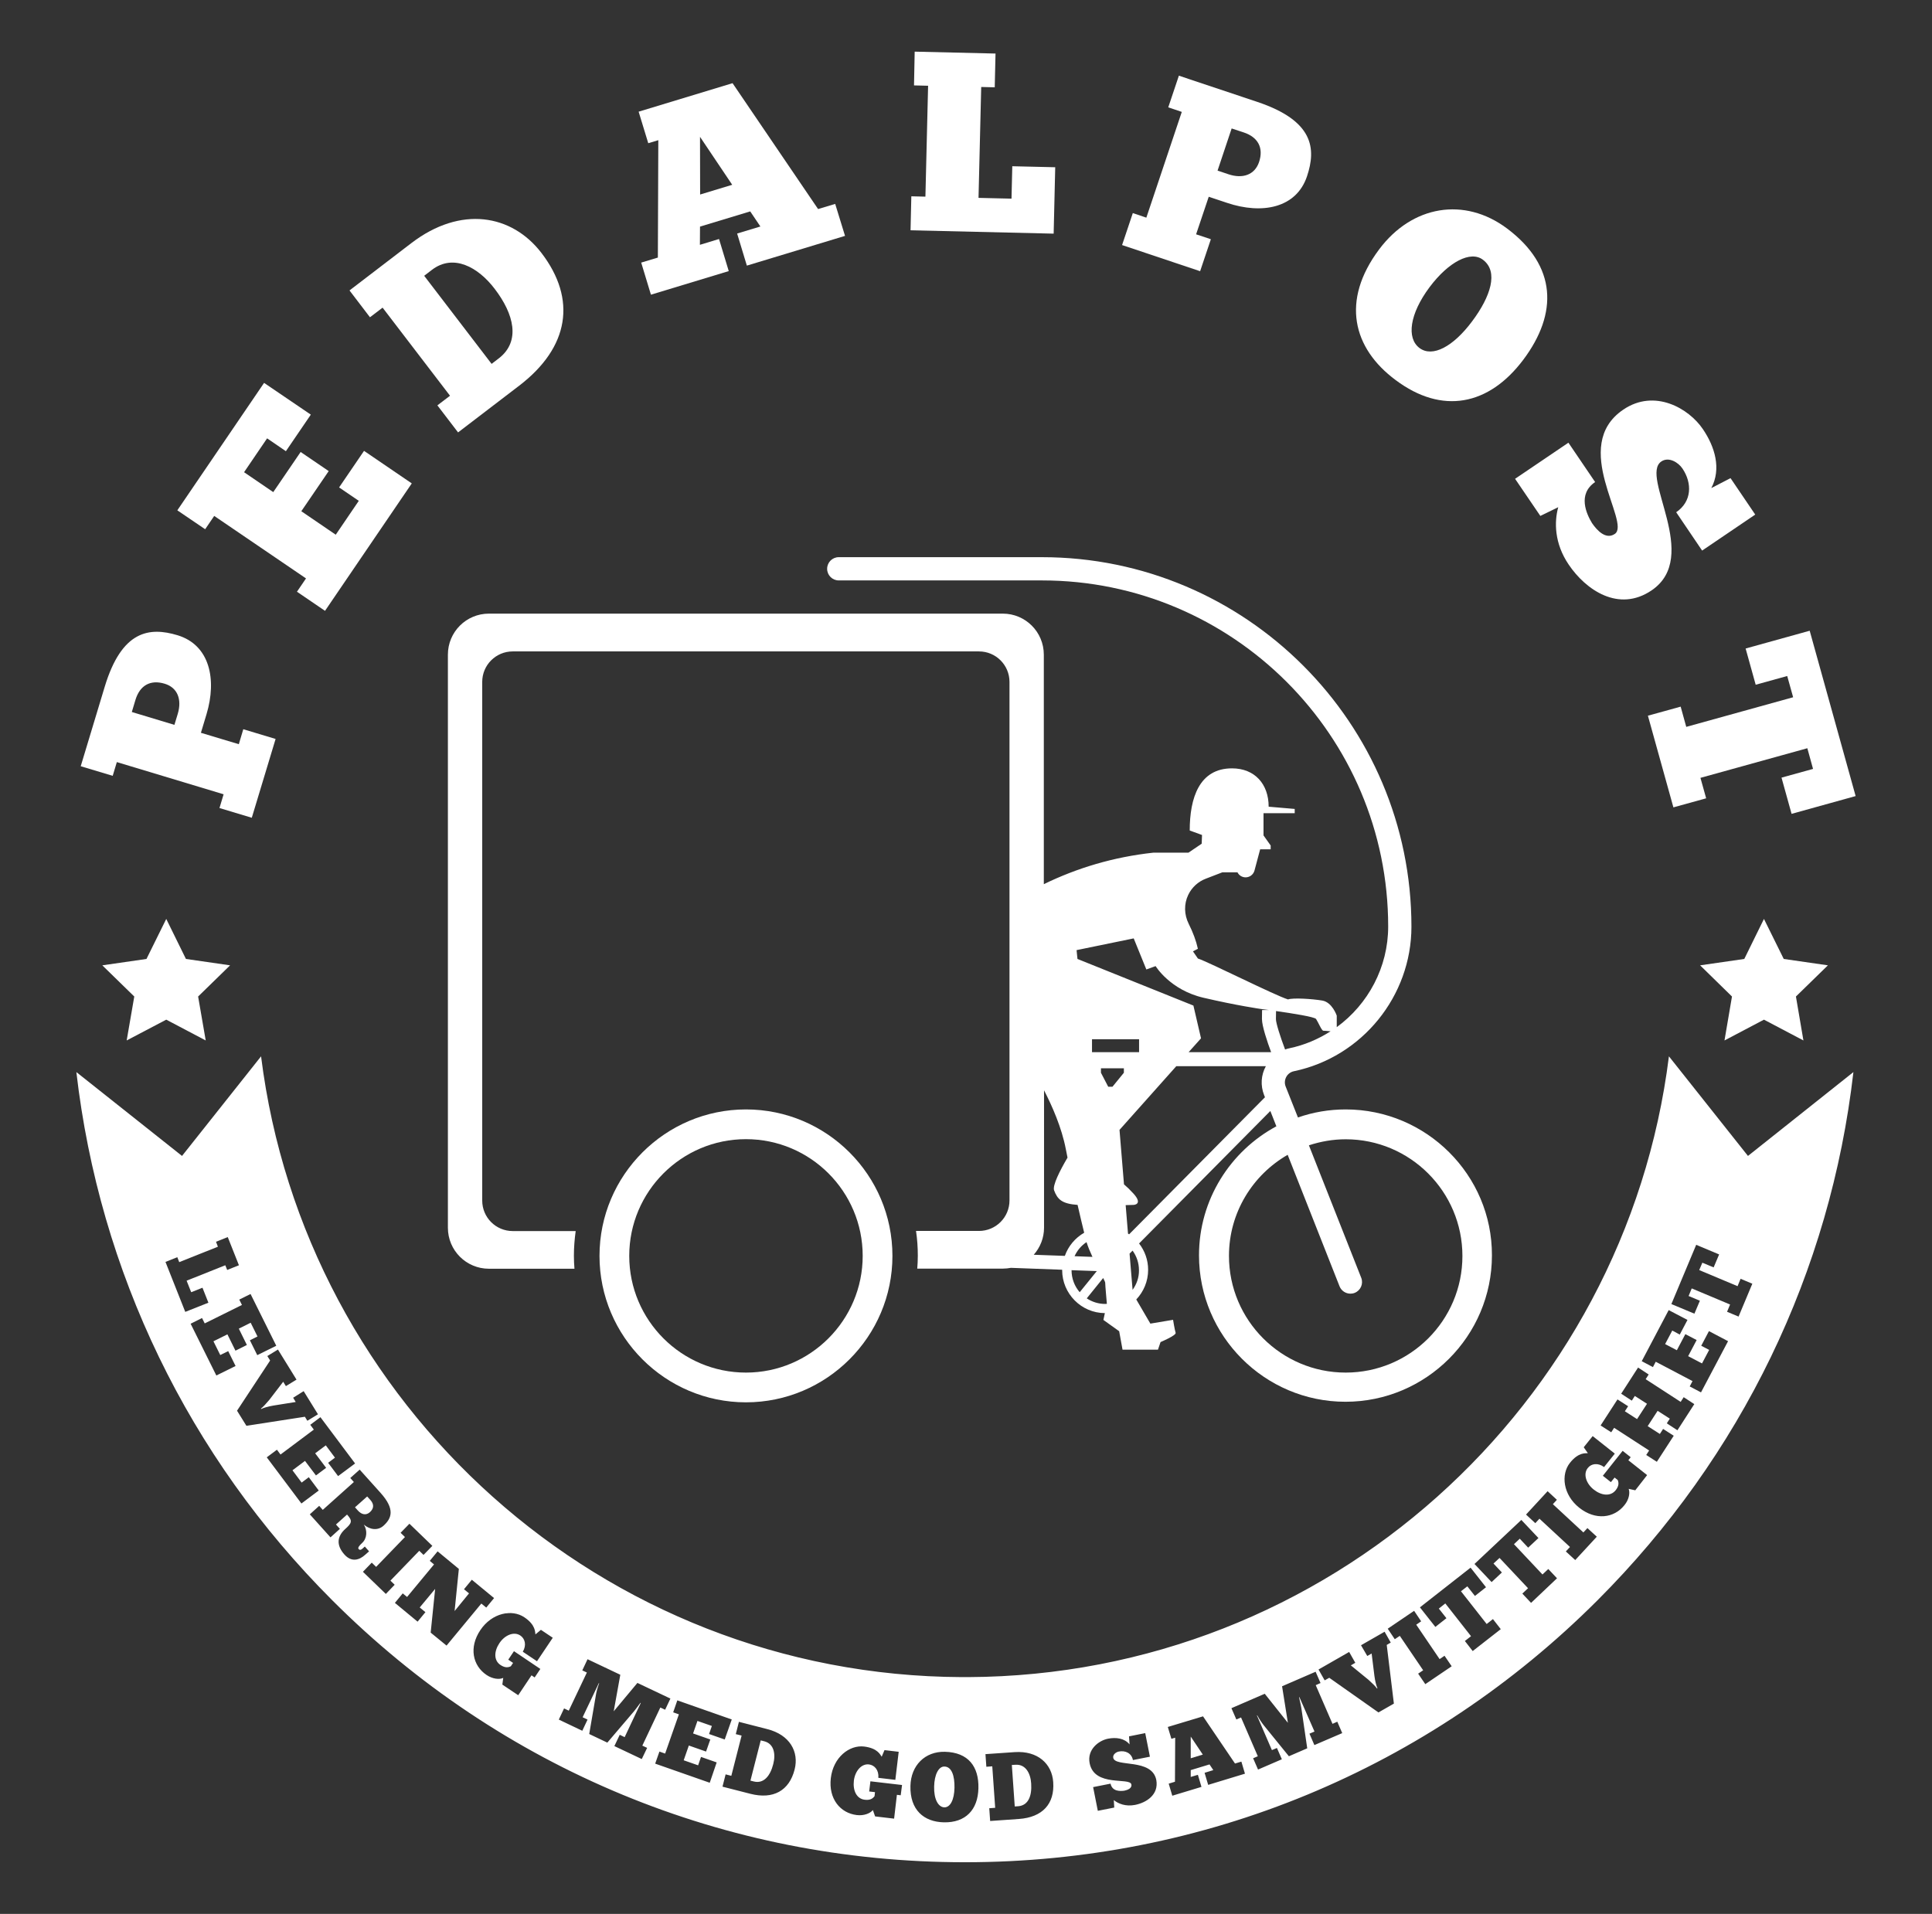 <?xml version="1.0" encoding="utf-8"?>
<!-- Generator: Adobe Illustrator 19.0.0, SVG Export Plug-In . SVG Version: 6.00 Build 0)  -->
<svg version="1.1" id="Layer_1" xmlns="http://www.w3.org/2000/svg" xmlns:xlink="http://www.w3.org/1999/xlink" x="0px" y="0px"
	 viewBox="0 0 1728 1712" style="enable-background:new 0 0 1728 1712;" xml:space="preserve">
<rect x="0" y="0" width="1728" height="1712" fill="#333333" stroke="none"/>
<style type="text/css">
	.st0{fill:#FFFFFF;}
</style>
<g id="XMLID_1_">
	<g id="XMLID_7_">
		<path id="XMLID_8_" class="st0" d="M72.2,685.4l21.4-70.9c15.3-50.8,40.1-53.8,65.1-46.3c28.9,8.7,35.4,39.4,26,70.7l-5,16.6
			l33.9,10.2l4-13.4l28.9,8.7l-21.3,70.5l-28.9-8.7l3.7-12.3l-95.5-28.8l-3.7,12.3L72.2,685.4z M117.9,636.9l38.1,11.5l3-9.9
			c3.8-12.7-0.1-23.4-11.7-26.9c-12.9-3.9-22.2,1.6-26.1,14.3L117.9,636.9z"/>
		<path id="XMLID_11_" class="st0" d="M158.6,456.5l77.6-114l41.8,28.4l-22.3,32.7l-16.8-11.5l-20.6,30.3l26.1,17.8l24.5-35.9
			l25.1,17.1l-24.5,35.9l30.8,21l20.6-30.3l-17.6-12l22.3-32.7l42.7,29.1l-77.6,114l-25.1-17.1l8.1-11.9l-82.1-55.9l-8.1,11.9
			L158.6,456.5z"/>
		<path id="XMLID_13_" class="st0" d="M409.7,386.8l-18.5-24.2l11.3-8.6l-60.3-78.8l-11.3,8.6l-18.3-24l55.4-42.4
			c44-33.6,89.7-25.8,116.3,8.9c31.7,41.4,24.8,84.4-19.8,118.6L409.7,386.8z M386.3,241.4l-6.9,5.3l60.3,78.8l6.9-5.3
			c19-15.1,13.2-39.2-4.2-61.9C427.6,238.9,405.5,226.7,386.3,241.4z"/>
		<path id="XMLID_76_" class="st0" d="M755.8,211L668,237.6l-8.7-28.7l20.8-6.3l-9.1-13.5l-44.9,13.6L626,219l17.1-5.2l8.7,28.7
			l-69.6,21.1l-8.7-28.7l14.9-4.5l0.4-105l-9,2.7l-8.6-28.2l84-25.5L731.7,187l15.3-4.6L755.8,211z M626.2,174l28.7-8.7l-28.8-42.9
			L626.2,174z"/>
		<path id="XMLID_86_" class="st0" d="M818.1,46.2l72.3,1.7l-0.7,30.2l-12.1-0.3l-2.4,99.2l29.5,0.7l0.7-29l38.4,0.9l-1.4,59.4
			l-128-3l0.7-30.4l12.6,0.3l2.4-99.2l-12.6-0.3L818.1,46.2z"/>
		<path id="XMLID_88_" class="st0" d="M1054.4,67.7l70.3,23.5c50.3,16.9,52.6,41.7,44.3,66.5c-9.6,28.6-40.4,34.2-71.4,23.8
			l-16.5-5.5l-11.3,33.6l13.2,4.4l-9.6,28.6l-69.8-23.4l9.6-28.6l12.1,4.1l31.7-94.6l-12.1-4.1L1054.4,67.7z M1101.6,114.9
			l-12.6,37.7l9.8,3.3c12.6,4.2,23.4,0.6,27.3-10.9c4.3-12.8-1-22.3-13.6-26.5L1101.6,114.9z"/>
		<path id="XMLID_91_" class="st0" d="M1233.5,223.1c29.6-39.6,76.4-47.1,114.3-18.8c44.9,33.6,45.6,76.1,14.8,117.3
			c-31,41.4-72.9,49.4-114.3,18.4C1209.9,311.5,1199.2,268.9,1233.5,223.1z M1316.7,287.4c16.6-22.2,23.8-44.4,9.7-55
			c-11-8.5-30.8,1.8-47.8,24.5c-17.9,24-20.7,45.6-9,54.4C1281.2,320,1299.8,310.1,1316.7,287.4z"/>
		<path id="XMLID_94_" class="st0" d="M1355.1,428.3l47.7-32.3l23.9,35.2c-15.9,10.8-7.8,28.5-2.8,36.7c4.5,6.6,12.4,15.1,20.4,9.7
			c14.8-10-40.7-78.5,7.6-111.2c28-19,58.7-1.1,71.2,17.5c10.8,15.9,16.6,35.5,7.5,52.7l17.2-8.9l22.1,32.6l-47.5,32.2l-23.2-34.3
			c14-9.5,14.5-25.9,5.6-39.1c-3.7-5.5-12.3-10.8-18.9-6.3c-19.5,13.2,35.8,85.1-8.7,115.3c-29.5,20-58.9-0.5-74.1-23
			c-13-19.1-13-38.4-9.4-51.4l-16,7.8L1355.1,428.3z"/>
		<path id="XMLID_96_" class="st0" d="M1659.7,712.1l-57.3,15.9l-9-32.4l28.2-7.8l-5.1-18.5l-95.6,26.5l5.1,18.3l-29.3,8.1l-22.8-82
			l29.3-8.1l5,18.1l95.6-26.5l-5.3-19l-28.2,7.8l-9-32.4l57.3-15.9L1659.7,712.1z"/>
	</g>
	<path id="XMLID_50_" class="st0" d="M461.3,1438.2c2.3-3.2,3.2-6.2,2.7-9c-0.5-2.8-2.4-5.3-5.5-7.6l-5.4-3.9l-13.3,18.2l4.8,3.5
		c3.1,2.3,6.2,3.4,9.1,3.3C456.7,1442.6,459.2,1441.1,461.3,1438.2z"/>
	<g id="XMLID_2_">
		<path id="XMLID_49_" class="st0" d="M683.6,1557.6l-3.2-0.8l-9.2,36l3.2,0.8c8.8,2.1,14.6-5.2,17.2-15.6
			C693.9,1569.2,692.4,1559.9,683.6,1557.6z"/>
		<polygon id="XMLID_48_" class="st0" points="1065,1572.8 1075.8,1569.5 1065,1553.4 		"/>
		<path id="XMLID_47_" class="st0" d="M844.7,1580.2c-5.2-0.2-9,7.3-9.2,17.9c-0.3,11.2,3.6,18.4,9.1,18.6c5.4,0.1,8.9-6.9,9.1-17.5
			C853.9,1588.7,851.3,1580.3,844.7,1580.2z"/>
		<path id="XMLID_46_" class="st0" d="M330.8,1352.7c3.8-3.4,3.8-7.2,0.5-10.9l-2.9-3.2l-10.9,9.7l2.6,2.9
			C323.4,1354.9,327.4,1355.7,330.8,1352.7z"/>
		<path id="XMLID_45_" class="st0" d="M908.3,1578.6l-3.3,0.2l2.6,37.1l3.2-0.2c9.1-0.8,12.2-9.5,11.5-20.2
			C921.8,1586.4,917.4,1578,908.3,1578.6z"/>
		<path id="XMLID_4_" class="st0" d="M1563.4,1034l-70.7-89.1c-38.9,311.8-305,553.9-626.8,555.3v0c-0.9,0-1.9,0-2.8,0
			c-0.9,0-1.9,0-2.8,0v0c-321.8-1.3-587.9-243.5-626.8-555.3l-70.7,89.1l-94.5-75c20.6,178.4,100,343.6,228.9,472.5
			c151.1,151.1,352,234.3,565.7,234.3c0,0,0.1,0,0.1,0c0,0,0.1,0,0.1,0c213.7,0,414.6-83.2,565.7-234.3
			c128.9-128.9,208.4-294.1,228.9-472.5L1563.4,1034z M148,1128.8l10.6-4.2l1.7,4.4l34.6-13.8l-1.7-4.4l10.5-4.2l10,25.2l-10.5,4.2
			l-1.7-4.2l-34.6,13.8l4.1,10.3l10.1-4l5.3,13.4l-20.7,8.2L148,1128.8z M193.5,1230.4l-23-46.3l10.2-5.1l2.4,4.8l33.3-16.5
			l-2.4-4.8l10.1-5l23,46.3l-17,8.4l-6.6-13.3l6.8-3.4l-6.1-12.3l-10.6,5.3l7.2,14.6l-10.2,5.1l-7.2-14.6l-12.5,6.2l6.1,12.3
			l7.1-3.5l6.6,13.3L193.5,1230.4z M212,1261.9l29.6-44.9l-2.5-4l9.5-5.8l16.6,26.9l-9.5,5.8l-2.4-3.9l-12.5,16.3
			c-2.9,3.4-5.5,6.3-7.4,7.7l0.2,0.4c2.1-1.1,6.3-2.3,10.9-3.1l20-3.2l-2.3-3.8l9.4-5.9l12.8,20.7l-9.5,5.8l-2.2-3.6l-52.3,8.1
			L212,1261.9z M238.6,1303.6l9.1-6.8l3.2,4.3l29.8-22.3l-3.2-4.3l9.1-6.8l31,41.4l-15.2,11.3l-8.9-11.9l6.1-4.6l-8.2-11l-9.5,7.1
			l9.8,13l-9.1,6.8l-9.8-13l-11.2,8.4l8.2,11l6.4-4.8l8.9,11.9l-15.5,11.6L238.6,1303.6z M308.1,1390.6c-7.5-8.4-6.7-16.3,0.8-23
			c5.8-5.2,6.6-7.2,1.5-12.8l-9.9,8.9l3.5,3.9l-8.4,7.6l-18.5-20.6l8.4-7.6l3.2,3.6l27.8-24.9l-3.2-3.6l8.4-7.5l18.6,20.7
			c13.3,14.8,10,22.9,2.7,29.5c-5,4.5-12,3.7-17.6-1c3.3,5,3,12.4-1.6,16.5c-2.7,2.5-4,4.3-3,5.4c0.9,1,2.1,0.8,3.4-0.4l2.1-1.9
			l3.8,4.3l-3.5,3.1C321.4,1395.5,314.5,1397.7,308.1,1390.6z M345.1,1425.8l-20.5-19.8l7.9-8.2l3.9,3.8l25.8-26.7l-3.9-3.8l7.9-8.1
			l20.5,19.8l-7.9,8.1l-3.8-3.7l-25.8,26.7l3.8,3.7L345.1,1425.8z M385.2,1460.4l4-39.1l-13.8,16.6l5.1,4.2l-7,8.5l-20.3-16.8l7-8.5
			l3.9,3.2l24.1-29.1l-3.8-3.2l7-8.5l19,15.7l-3.8,37.7l12.9-15.8l-4.5-3.7l7-8.5l19.9,16.4l-7,8.5l-4.4-3.6l-31.1,37.6
			L385.2,1460.4z M465.4,1463c-5.8-3.9-14-0.3-18.7,6.8c-4.9,7.3-5.2,15.5,1,19.6c4.1,2.7,6.9,2.2,9.2,1.1l2-3l-4.3-2.9l5.1-7.6
			l23.6,15.9l-5.1,7.6l-2.8-1.9l-11.9,17.8l-14.2-9.5l0.8-6c-3.3,1.6-9.4,1.1-14.9-2.6c-12.5-8.4-15.9-24.7-5.6-40.1
			c10.4-15.5,28.3-19,39.4-11.5c10.3,6.9,9.5,13.4,9.9,15.3l4.9-4.1l10.6,7.1l-14.1,21l-12.7-8.5
			C471.1,1471.6,469.6,1465.8,465.4,1463z M574,1573.5l-24.5-11.6l4.8-10.1l4.4,2.1l12.2-25.9l2.2-4.6l-0.3-0.2
			c-2.3,3.2-5.8,7.8-7.2,9.3l-22.4,26.3l-16.2-7.7l6-35c0.2-1.5,1.3-6.4,2.9-10.4l-0.3-0.1l-14.5,30.5l4.4,2.1l-4.7,10l-21-10
			l4.7-10l4.2,2l16.2-34.1l-4.1-1.9l4.7-10l29.3,13.9l-5.9,32.7l21.2-25.4l29.5,14l-4.7,10l-4.3-2l-16.1,34.1l4.3,2L574,1573.5z
			 M634.8,1594.7l-48.8-17.1l3.8-10.8l5.1,1.8l12.3-35.1l-5.1-1.8l3.7-10.7l48.7,17.1l-6.3,17.9l-14-4.9l2.5-7.2l-12.9-4.5
			l-3.9,11.2l15.4,5.4l-3.8,10.8l-15.4-5.4l-4.6,13.2l12.9,4.5l2.6-7.5l14,4.9L634.8,1594.7z M710.7,1582.9
			c-4.8,18.9-19.1,26.9-39.5,21.7l-25-6.4l2.8-11l5.1,1.3l9.2-36l-5.2-1.3l2.8-11l25.3,6.5C706.5,1551.8,714.8,1567.1,710.7,1582.9z
			 M805.6,1605.9l-3.4-0.4l-2.5,21.3l-17-2l-2-5.7c-2.2,2.9-7.9,5.3-14.4,4.5c-14.9-1.8-25.4-14.7-23.2-33.1
			c2.2-18.6,16.6-29.8,29.8-28.2c12.3,1.5,14.5,7.6,15.7,9.1l2.5-5.9l12.7,1.5l-3,25.1l-15.2-1.8c0.6-6.9-3.4-11.4-8.4-12
			c-6.9-0.8-12.5,6.1-13.5,14.6c-1,8.7,2.4,16.2,9.8,17c4.8,0.6,7.1-1.1,8.7-3.2l0.4-3.6l-5.2-0.6l1.1-9.1l28.3,3.3L805.6,1605.9z
			 M844.2,1630.1c-17.9-0.4-30.4-11.1-29.9-32.5c0.4-18.5,13.1-31,30.8-30.6c21,0.5,30.5,13.3,30,32.6
			C874.7,1618.9,863.6,1630.5,844.2,1630.1z M911.3,1627.1l-25.7,1.8l-0.8-11.4l5.3-0.4l-2.6-37.1l-5.3,0.4l-0.8-11.3l26.1-1.8
			c20.7-1.4,33.4,10.5,34.5,26.8C943.4,1613.6,932.4,1625.6,911.3,1627.1z M1015.3,1614.5c-8.5,1.7-15.2-1.1-19.1-4.3l0.4,6.7
			l-14.7,2.9l-4.2-21.2l15.6-3.1c1.4,7.1,8.7,6.8,12.3,6.3c2.9-0.6,7-2.1,6.3-5.6c-1.3-6.6-33,2.6-37.3-18.9
			c-2.5-12.4,8.2-20.4,16.4-22c7.1-1.4,14.7-0.5,19.3,5.1l-0.5-7.2l14.5-2.9l4.2,21.1l-15.2,3c-1.2-6.2-6.8-8.8-12.7-7.6
			c-2.4,0.5-5.5,2.7-4.9,5.6c1.7,8.7,34.6,0.1,38.5,19.8C1036.6,1605.4,1025.3,1612.5,1015.3,1614.5z M1080.6,1596.6l-3.2-10.8
			l7.8-2.4l-3.4-5.1l-16.8,5.1l0,6.1l6.4-1.9l3.2,10.8l-26.1,7.9l-3.2-10.8l5.6-1.7l0.2-39.4l-3.4,1l-3.2-10.6l31.5-9.5l28.6,42.2
			l5.7-1.7l3.2,10.8L1080.6,1596.6z M1175.6,1561l-4.4-10.2l4.5-1.9l-11.5-26.2l-2-4.6l-0.3,0.1c0.9,3.8,2.1,9.5,2.3,11.5l5,34.2
			l-16.4,7.1l-22.4-27.6c-1-1.2-3.9-5.2-5.9-9l-0.3,0.1l13.4,31l4.5-1.9l4.4,10.1l-21.3,9.2l-4.4-10.1l4.2-1.8l-15-34.7l-4.2,1.8
			l-4.4-10.1l29.8-12.9l20.7,26l-5.2-32.7l30-13l4.4,10.1l-4.3,1.9l15,34.6l4.3-1.9l4.4,10.2L1175.6,1561z M1232.9,1531.8l-44-31
			l-4.1,2.3l-5.5-9.7l27.4-15.7l5.5,9.7l-4,2.3l15.9,13c3.3,3,6.1,5.7,7.5,7.7l0.4-0.2c-1-2.2-2.1-6.4-2.7-11l-2.5-20.1l-3.9,2.2
			l-5.6-9.6l21.1-12.1l5.5,9.7l-3.6,2.1l6.4,52.5L1232.9,1531.8z M1274.8,1506.5l-6.4-9.4l4.5-3l-20.9-30.8l-4.5,3l-6.3-9.4l23.6-16
			l6.3,9.4l-4.4,3l20.9,30.8l4.4-3l6.4,9.4L1274.8,1506.5z M1317.2,1476.9l-7-9l5.5-4.3l-23-29.3l-5.8,4.6l6.8,8.6l-9.9,7.8
			l-13.8-17.5l45.3-35.5l13.8,17.5l-9.9,7.8l-6.8-8.6l-5.7,4.4l23,29.3l5.6-4.4l7,9L1317.2,1476.9z M1369.4,1433.8l-7.8-8.3l5.1-4.8
			l-25.5-27.1l-5.4,5l7.5,8l-9.2,8.6l-15.3-16.2l41.9-39.4l15.3,16.2l-9.2,8.6l-7.5-8l-5.2,4.9l25.5,27.1l5.2-4.9l7.8,8.3
			L1369.4,1433.8z M1408.9,1395.5l-8.4-7.7l3.7-4l-27.3-25.3l-3.7,4l-8.3-7.7l19.3-20.9l8.3,7.7l-3.6,3.9l27.3,25.3l3.6-3.9l8.4,7.7
			L1408.9,1395.5z M1462.6,1333.1l-5.9-1.3c1.3,3.5,0.4,9.5-3.8,14.6c-9.3,11.7-25.9,13.8-40.4,2.3c-14.6-11.6-16.6-29.8-8.3-40.2
			c7.7-9.7,14.1-8.4,16-8.6l-3.7-5.3l8-10l19.8,15.7l-9.6,12c-5.6-4.1-11.5-3.1-14.6,0.9c-4.3,5.4-1.4,13.9,5.3,19.2
			c6.8,5.4,15,6.5,19.7,0.6c3-3.8,2.8-6.7,1.8-9.1l-2.8-2.2l-3.3,4.1l-7.2-5.7l17.7-22.3l7.2,5.7l-2.1,2.7l16.8,13.3L1462.6,1333.1z
			 M1500.3,1279.4l-9.5-6.2l2.7-4.2l-10.9-7l-8.9,13.7l10.9,7l2.9-4.5l9.5,6.1l-15.1,23.3l-9.5-6.1l2.6-4l-31.3-20.3l-2.6,4
			l-9.5-6.1l15.1-23.3l9.5,6.1l-2.9,4.5l10.9,7l8.9-13.7l-10.9-7l-2.7,4.2l-9.5-6.2l15.1-23.4l9.5,6.2l-2.7,4.2l31.3,20.3l2.7-4.2
			l9.5,6.2L1500.3,1279.4z M1521.4,1245.5l-10.1-5.3l2.5-4.8l-32.9-17.3l-2.5,4.8l-10-5.3l24.1-45.7l16.8,8.8l-6.9,13.1l-6.7-3.6
			l-6.4,12.1l10.5,5.5l7.6-14.4l10.1,5.3l-7.6,14.4l12.4,6.5l6.4-12.1l-7.1-3.7l6.9-13.1l17.1,9L1521.4,1245.5z M1544.7,1173.4
			l2.7-6.5l-34.3-14.4l-2.8,6.8l10.1,4.2l-4.9,11.6l-20.6-8.6l22.2-53l20.5,8.6l-4.9,11.6l-10.1-4.2l-2.8,6.6l34.3,14.4l2.7-6.6
			l10.5,4.4l-12.3,29.4L1544.7,1173.4z"/>
	</g>
	<polygon id="XMLID_5_" class="st0" points="148.7,822 166.3,857.8 205.8,863.5 177.2,891.4 184,930.7 148.7,912.1 113.3,930.7 
		120.1,891.4 91.5,863.5 131,857.8 	"/>
	<polygon id="XMLID_6_" class="st0" points="1577.7,822 1595.4,857.8 1634.9,863.5 1606.3,891.4 1613,930.7 1577.7,912.1 
		1542.4,930.7 1549.1,891.4 1520.6,863.5 1560.1,857.8 	"/>
	<g id="XMLID_53_">
		<path id="XMLID_57_" class="st0" d="M1203.6,992.4c-14.9,0-29.3,2.5-42.7,7.2l-11-27.7c-1.1-2.8-0.9-5.8,0.5-8.5
			c1.4-2.7,4-4.6,7-5.2c60.8-12.7,105-67.1,105-129.3c0-182.2-148.2-330.5-330.5-330.5H750.2c-5.8,0-10.4,4.7-10.4,10.4
			c0,5.8,4.7,10.4,10.4,10.4H932c170.7,0,309.6,138.9,309.6,309.6c0,36.4-17.9,69.5-46,90v-10.3c0,0-4-12-13-13.5
			c-9-1.5-26.1-2.6-30.6-1c-12.4-3.9-70.1-33.1-80.6-36.6l-4.4-6.4l4.4-2.3c-1.6-7.3-4.4-14.7-8.2-22.3c-4.1-8.2-4.4-17.7-0.4-26
			c3.2-6.6,8.8-11.8,15.7-14.4l14.8-5.7h13.5l0,0c1.4,2.8,4.2,4.5,7.3,4.5c3.7,0,6.9-2.5,7.9-6l5.1-19.1h9.4v-3.4l-6.4-9v-19.9h4.5
			h23.4v-3.8l-23.3-2c0-20.3-12.5-34.3-32.8-34.3c-29.3,0-37.8,26.5-37.8,55.6l11,4l-0.3,7.8l-11.8,8h-31.3
			c-36,3.9-68.5,13.8-98.1,28.2V585.6c0-20.3-16.4-36.7-36.7-36.7H437.3c-20.3,0-36.7,16.4-36.7,36.7v512.6
			c0,20.3,16.4,36.7,36.7,36.7h76.5c-0.3-3.8-0.5-7.6-0.5-11.5c0-7.6,0.6-15,1.6-22.2h-56.3c-15.1,0-27.3-12.2-27.3-27.3V610
			c0-15.1,12.2-27.3,27.3-27.3h417c15.1,0,27.3,12.2,27.3,27.3v463.8c0,15.1-12.2,27.3-27.3,27.3h-56.3c1.1,7.3,1.6,14.7,1.6,22.2
			c0,3.9-0.2,7.7-0.5,11.5H897c2.5,0,4.9-0.3,7.2-0.7l45.8,1.7c0,0.1,0,0.2,0,0.3c0,21.1,17.1,38.4,38.2,38.5l-1.3,6.1l14.1,10.1
			l3,16.5h31.7l2.3-6.8c0,0,14.3-6,13.5-8.3c-0.8-2.3-2.3-11.6-2.3-11.6l-20.3,3.4l-12.6-21.6c6.5-6.9,10.6-16.2,10.6-26.5
			c0-8.9-3-17-8.1-23.6l117.4-118.5l5.4,13.7c-41.1,22.1-69.2,65.6-69.2,115.4c0,72.2,58.8,131,131,131c72.2,0,131-58.8,131-131
			C1334.6,1051.1,1275.8,992.4,1203.6,992.4z M924.6,1122.4c5.7-6.5,9.2-14.9,9.2-24.2V975.3c7.1,13.7,15.8,33.3,19.5,52.7
			c0.5,2.5,1,5,1.5,7.5c-6.7,11.4-13.6,24.9-12,29.3c3,8,6.9,12,21,13c2.2,9.8,4.3,18.3,5.9,24.9c-8,4.6-14.2,11.9-17.3,20.7
			L924.6,1122.4z M977.1,1124.3l-16-0.6c2.3-5.1,6-9.5,10.7-12.6C973.1,1115.2,975,1119.8,977.1,1124.3z M976.7,941.2v-11.6h42.1
			v11.6H976.7z M958.4,1136.2C958.4,1136.2,958.4,1136.2,958.4,1136.2l22.6,0.8l-15.3,18.9C961.1,1150.6,958.4,1143.7,958.4,1136.2z
			 M990,1166.3c-0.5,0-0.9,0.1-1.4,0.1c-6.1,0-11.8-1.8-16.6-5l14.7-18.2c1.1,2.2,1.8,3.7,1.8,4.2
			C988.5,1149.7,990,1166.2,990,1166.3L990,1166.3z M995,972.1h-3.8l-6.5-12.5v-4h20.5v4L995,972.1z M1013,1153.8l-2.7-32.4l2.7-2.7
			c3.6,5,5.7,11,5.7,17.5C1018.8,1142.8,1016.6,1148.8,1013,1153.8z M1130.6,979.5l0.8,2l-121.5,122.6c-0.3-0.2-0.7-0.4-1-0.6
			l-2.1-25.5c4.3-0.1,7.1-0.2,7.1-0.2s8.7-0.3,0-10c-3.2-3.5-6.1-6.3-8.6-8.4l-4-48.7l50.8-57h80.1
			C1127.8,961.7,1127.3,971.1,1130.6,979.5z M1063.1,941.2l11.1-12.4l-6.8-29.3l-103.7-41.7l-0.8-7.9l51.1-10.5l11.3,27.8l8.3-3
			c0,0,12.8,21.3,42.8,28.3s51.1,10,51.1,10s3,0.4,7.6,1l-6.3,0l-0.1,8c0,6.2,4.7,20.3,8.2,29.7H1063.1z M1141.2,911.6l0.1-7.2
			c14.2,2,34.5,5.2,35.8,7.1c2,3,5,10.5,6.5,10.5c0.7,0,3.7,0.2,6.5,0.5c-11.1,7.1-23.5,12.4-36.9,15.2c-1.3,0.3-2.6,0.6-3.8,1.1
			C1145,927.2,1141.2,915.1,1141.2,911.6z M1203.6,1227.8c-57.6,0-104.4-46.8-104.4-104.4c0-38.7,21.2-72.4,52.5-90.4l46.4,117.6
			c1.6,4.1,5.6,6.6,9.7,6.6c1.3,0,2.6-0.2,3.8-0.7c5.4-2.1,8-8.2,5.9-13.5l-46.8-118.5c10.4-3.4,21.4-5.4,32.9-5.4
			c57.6,0,104.4,46.8,104.4,104.4S1261.2,1227.8,1203.6,1227.8z"/>
		<path id="XMLID_54_" class="st0" d="M667.2,992.4c-72.2,0-131,58.8-131,131c0,72.2,58.8,131,131,131s131-58.8,131-131
			C798.2,1051.1,739.4,992.4,667.2,992.4z M667.2,1227.8c-57.6,0-104.4-46.8-104.4-104.4c0-57.6,46.8-104.4,104.4-104.4
			s104.4,46.8,104.4,104.4C771.6,1180.9,724.8,1227.8,667.2,1227.8z"/>
	</g>
</g>
</svg>
